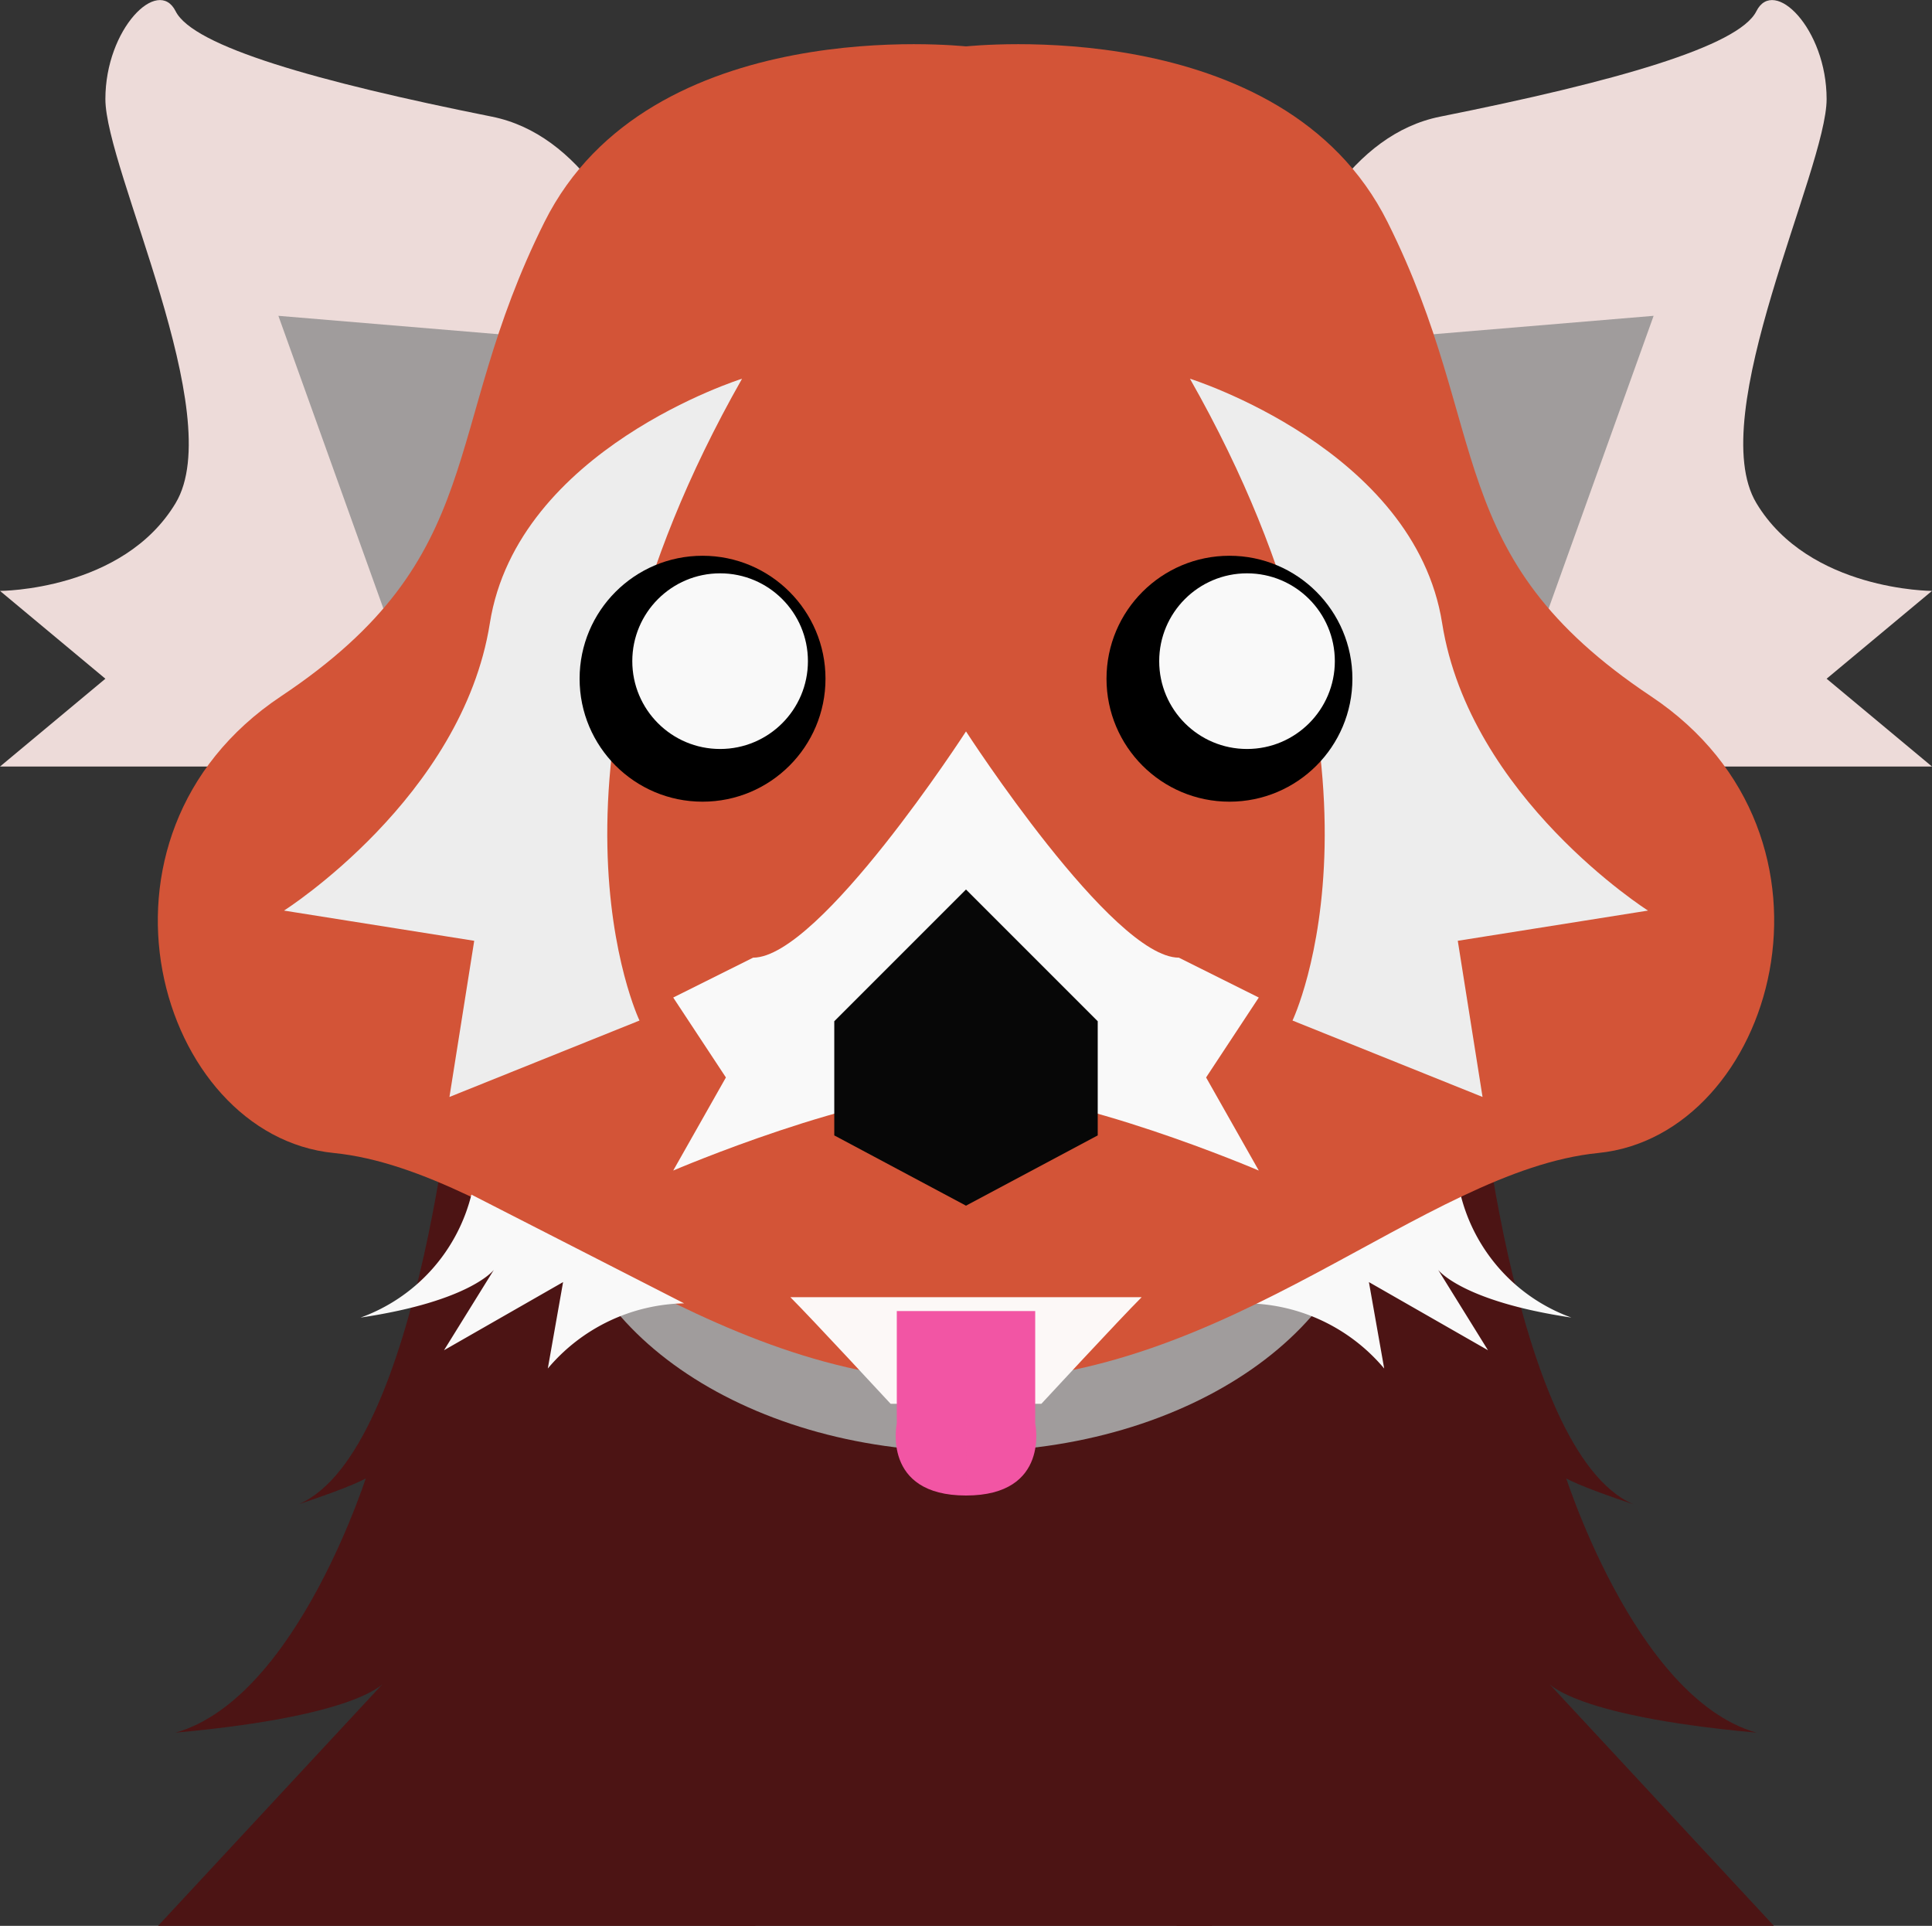 <svg id="Layer_1" data-name="Layer 1" xmlns="http://www.w3.org/2000/svg" viewBox="0 0 110 109.64"><rect x="0" y="0" width="110" height="109.64" fill="#333333" stroke="none"/><defs><style>.cls-1{fill:#4c1414;}.cls-2{fill:#eddbd9;}.cls-3{fill:#a09c9c;}.cls-4{fill:#f9f9f9;}.cls-5{fill:#d35437;}.cls-6{fill:#ededed;}.cls-7{fill:#070707;}.cls-8{fill:#fcf8f7;}.cls-9{fill:#f255a4;}</style></defs><title>character-redpanda</title><path class="cls-1" d="M331,165s-2,23-9,26c6-2,4-2,4-2s-4,13-11,15c11-1,12-3,12-3l-13,14h34V165Z" transform="translate(-305 -105.36)"/><polygon class="cls-1" points="29.21 94.64 35 94.64 41 109.64 55 109.64 55 70.64 29.21 70.64 29.21 94.64"/><path class="cls-2" d="M345,134s-2-20-12-22-17-4-18-6-4,1-4,5,7,18,4,23-10,5-10,5l6,5-6,5h15l13-4Z" transform="translate(-305 -105.36)"/><polygon class="cls-3" points="15.85 17.98 22.48 36.46 28.97 30.39 31.64 19.3 15.85 17.98"/><path class="cls-1" d="M389,165s2,23,9,26c-6-2-4-2-4-2s4,13,11,15c-11-1-12-3-12-3l13,14H372V165Z" transform="translate(-305 -105.36)"/><polygon class="cls-1" points="80.79 94.64 75 94.64 69 109.64 55 109.64 55 70.64 80.79 70.64 80.79 94.64"/><path class="cls-2" d="M375,134s2-20,12-22,17-4,18-6,4,1,4,5-7,18-4,23,10,5,10,5l-6,5,6,5H400l-13-4Z" transform="translate(-305 -105.36)"/><polygon class="cls-3" points="94.15 17.98 87.52 36.46 81.03 30.39 78.36 19.3 94.15 17.98"/><path class="cls-3" d="M360,156v32c-12.7,0-23-7.16-23-16S347.3,156,360,156Zm0,0v32c12.7,0,23-7.16,23-16S372.7,156,360,156Z" transform="translate(-305 -105.36)"/><path class="cls-4" d="M388.16,173.37a10,10,0,0,0,6.31,7c-6.26-.93-7.59-2.72-7.59-2.72l2.84,4.58-6.78-3.88.87,4.92a10.39,10.39,0,0,0-7.76-3.71Z" transform="translate(-305 -105.36)"/><polygon class="cls-5" points="55.01 78.64 55.01 78.64 55.01 78.64 55.01 78.64"/><polygon class="cls-5" points="55 78.64 55 78.64 55.01 78.64 55 78.64"/><path class="cls-5" d="M360,108v76c-15,0-26-12-36-13s-15-18-3-26,9-15,15-27,23.84-10,24-10Zm0,0v76c15,0,26-12,36-13s15-18,3-26-9-15-15-27-23.84-10-24-10Z" transform="translate(-305 -105.36)"/><polygon class="cls-5" points="55 2.63 55.01 2.64 55 2.64 55 2.63"/><path class="cls-6" d="M372.75,126.92s12.79,4,14.36,13.92,11.72,16.36,11.72,16.36L388,158.92l1.41,8.89-10.82-4.35S385.41,149.2,372.75,126.92Z" transform="translate(-305 -105.36)"/><circle cx="70" cy="38.64" r="7"/><path class="cls-4" d="M360,147v20.45c-6.06,0-16.67,4.55-16.67,4.55l3-5.3-3-4.55,4.55-2.27C351.67,159.88,360,147,360,147Zm0,0v20.45c6.06,0,16.67,4.55,16.67,4.55l-3-5.3,3-4.55-4.55-2.27C368.33,159.88,360,147,360,147Z" transform="translate(-305 -105.36)"/><path class="cls-7" d="M352.5,163.5,360,156v18l-7.5-4Zm15,0L360,156v18l7.5-4Z" transform="translate(-305 -105.36)"/><path class="cls-8" d="M360,179.21v6.07h-4.29s-4.46-4.82-5.71-6.07Zm0,0v6.07h4.29s4.46-4.82,5.71-6.07Z" transform="translate(-305 -105.36)"/><path class="cls-4" d="M331.84,173.37a10,10,0,0,1-6.31,7c6.26-.93,7.59-2.72,7.59-2.72l-2.84,4.58,6.78-3.88-.87,4.92a10.39,10.39,0,0,1,7.76-3.71Z" transform="translate(-305 -105.36)"/><polygon class="cls-5" points="54.99 78.64 54.99 78.64 54.99 78.64 54.99 78.64"/><polygon class="cls-5" points="55 78.64 55 78.64 54.99 78.64 55 78.64"/><polygon class="cls-5" points="55 2.63 54.99 2.64 55 2.64 55 2.63"/><path class="cls-6" d="M347.25,126.92s-12.79,4-14.36,13.92-11.72,16.36-11.72,16.36L332,158.92l-1.41,8.89,10.82-4.35S334.59,149.2,347.25,126.92Z" transform="translate(-305 -105.36)"/><circle cx="40" cy="38.64" r="7"/><circle class="cls-4" cx="41" cy="37.64" r="5"/><circle class="cls-4" cx="71" cy="37.64" r="5"/><path class="cls-9" d="M363.94,186.39s.88,4.11-3.94,4.11V180h3.94Zm-7.88,0s-.88,4.11,3.94,4.11V180h-3.94Z" transform="translate(-305 -105.36)"/></svg>
